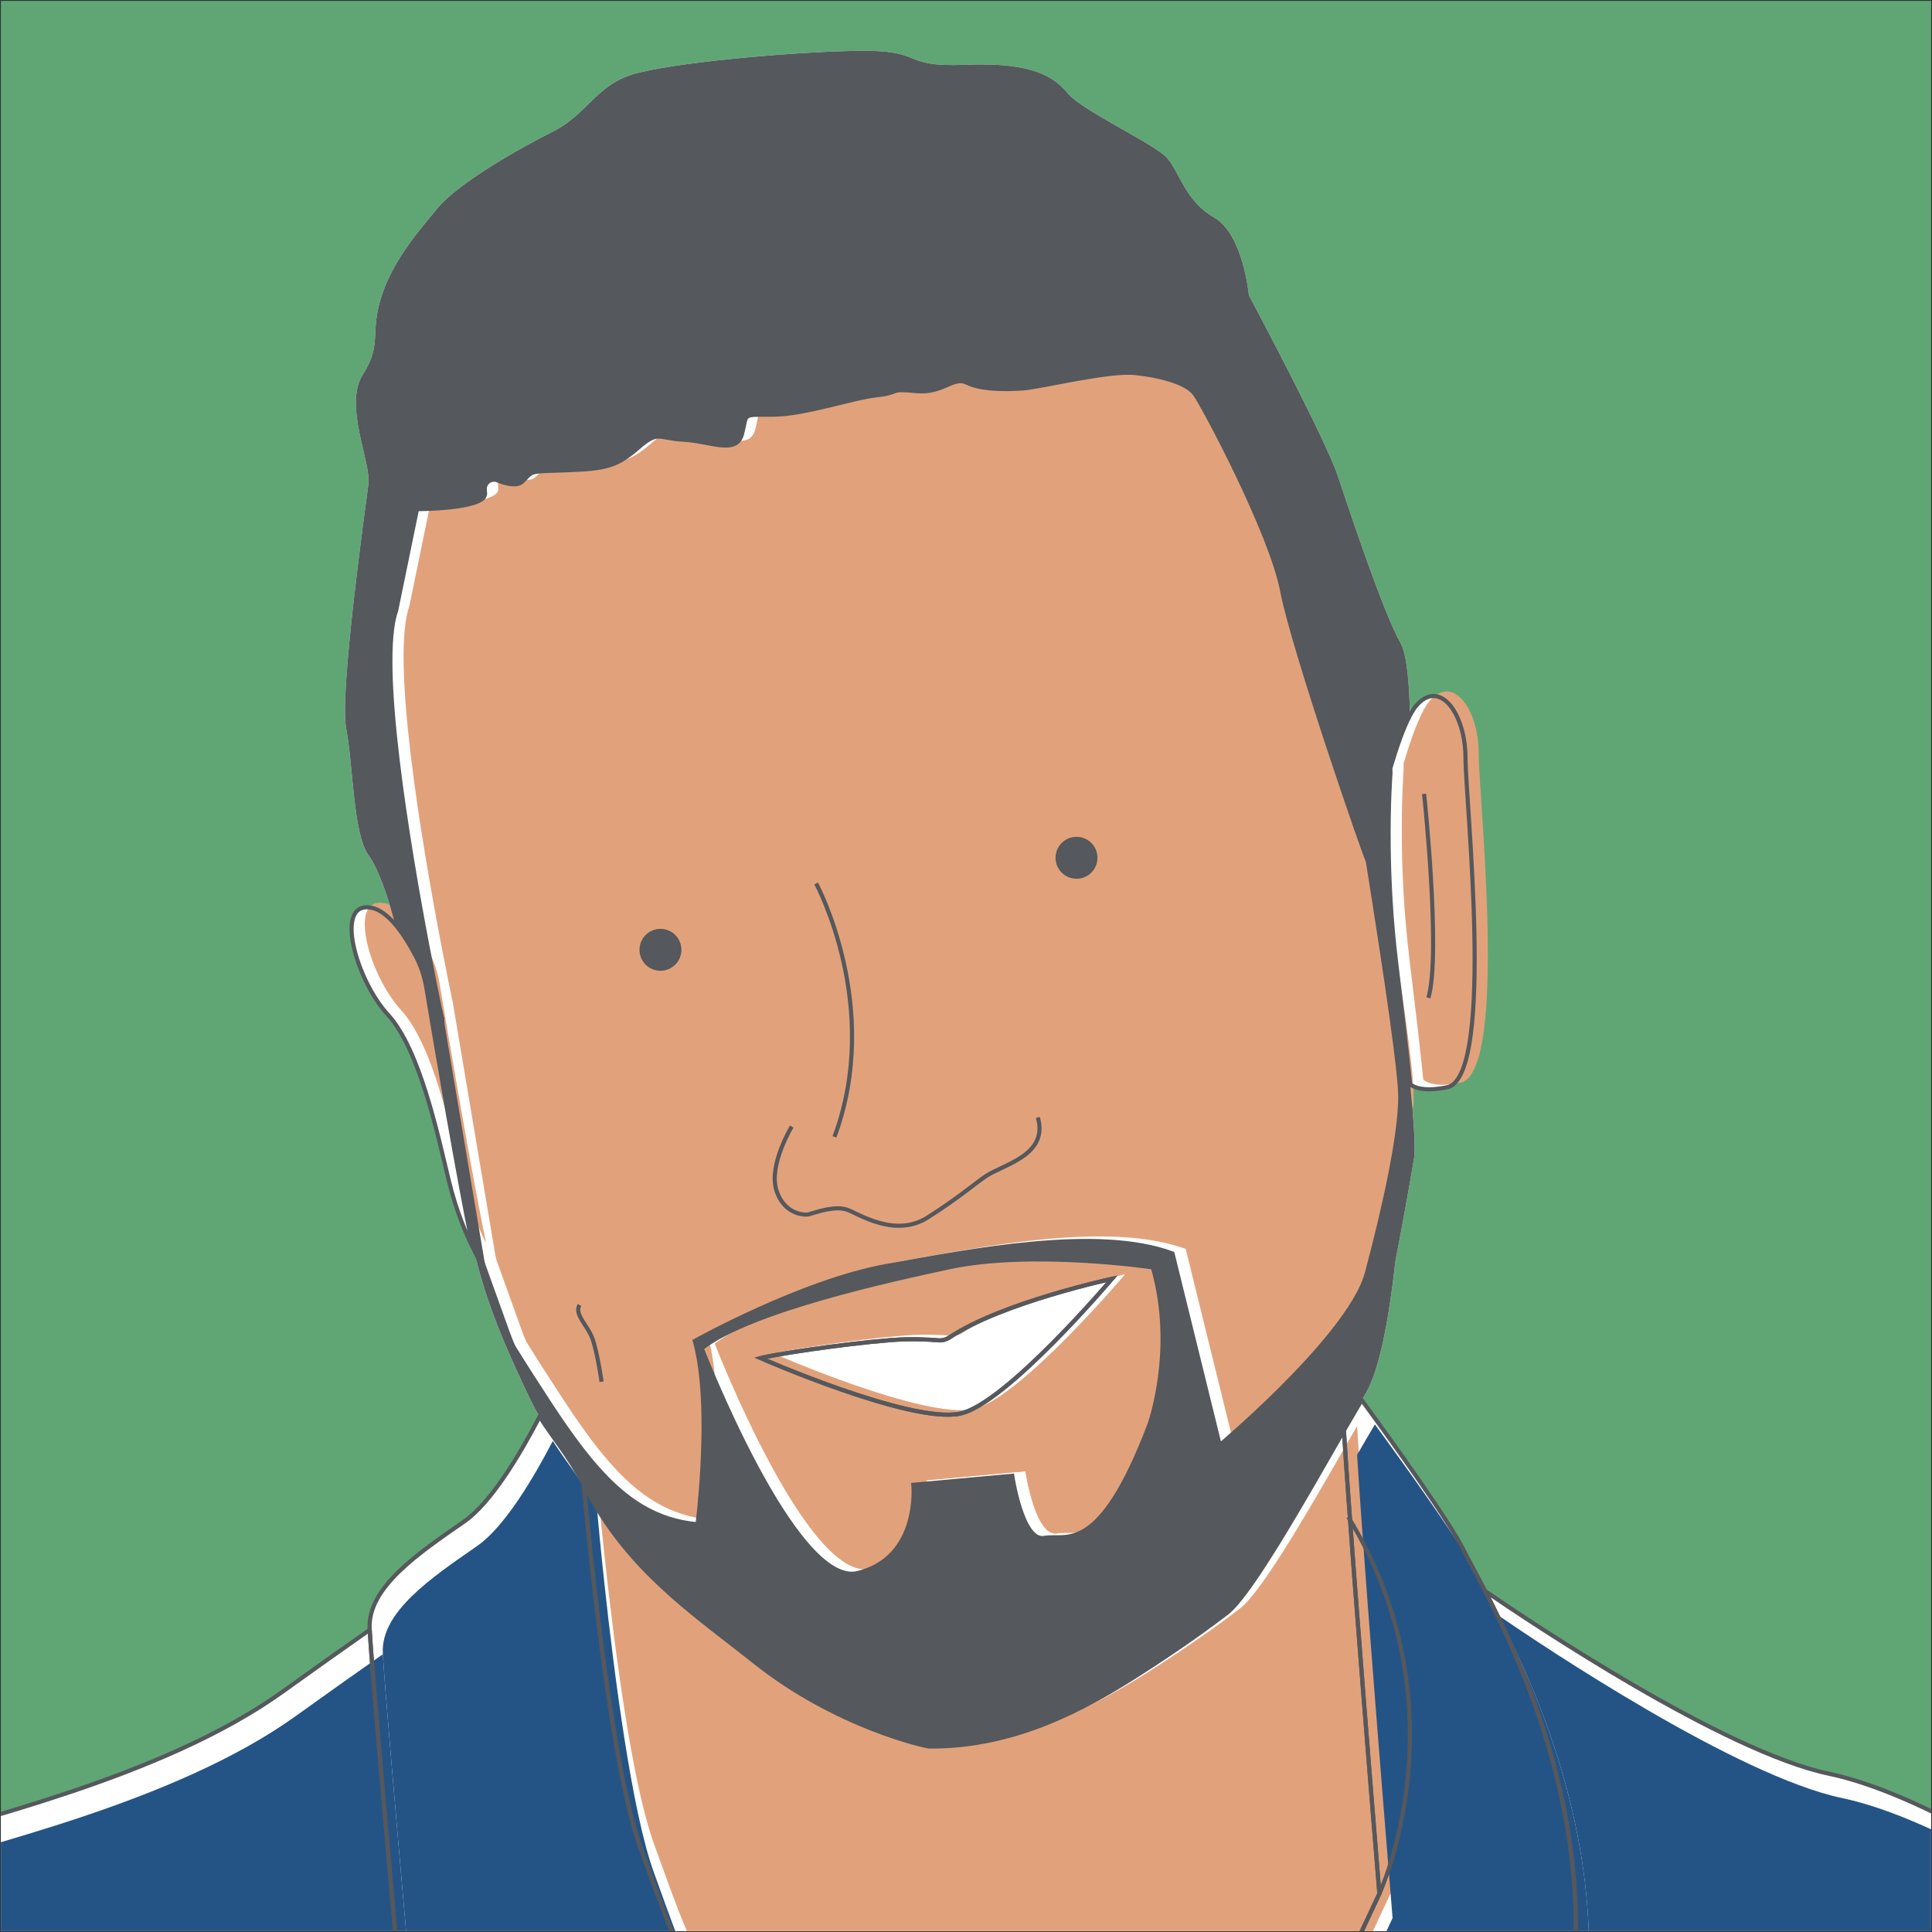 <?xml version="1.0" encoding="utf-8"?>
<!-- Generator: Adobe Illustrator 24.0.3, SVG Export Plug-In . SVG Version: 6.00 Build 0)  -->
<svg version="1.1" id="Layer_1" xmlns="http://www.w3.org/2000/svg" xmlns:xlink="http://www.w3.org/1999/xlink" x="0px" y="0px"
	 viewBox="0 0 800 800" style="enable-background:new 0 0 800 800;" xml:space="preserve">
<rect x="0" y="0" width="800" height="800" fill="#333333" stroke="none"/>
<style type="text/css">
	.st0{clip-path:url(#SVGID_2_);fill:#F6C65D;}
	.st1{clip-path:url(#SVGID_2_);}
	.st2{fill:none;stroke:#55585C;stroke-width:1.709;stroke-miterlimit:10;}
	.st3{fill:#FFFFFF;}
	.st4{fill:#245486;}
	.st5{fill:#D2956C;}
	.st6{fill:#55585C;}
	.st7{clip-path:url(#SVGID_4_);fill:#E1635D;}
	.st8{clip-path:url(#SVGID_4_);}
	.st9{fill:#806A57;}
	.st10{fill:#F9E3D9;}
	.st11{clip-path:url(#SVGID_4_);fill:#FFFFFF;}
	.st12{clip-path:url(#SVGID_6_);fill:#DDEFFA;}
	.st13{clip-path:url(#SVGID_6_);}
	.st14{fill:#E1635D;}
	.st15{fill:#FAC8AF;}
	.st16{fill:none;}
	.st17{clip-path:url(#SVGID_8_);fill:#488FBA;}
	.st18{clip-path:url(#SVGID_8_);}
	.st19{fill:#B19465;}
	.st20{fill:#FAD4CB;}
	.st21{clip-path:url(#SVGID_10_);fill:#60A675;}
	.st22{clip-path:url(#SVGID_10_);}
	.st23{fill:#E1A27B;}
</style>
<g>
	<defs>
		<rect id="SVGID_9_" x="0.36" y="0.36" width="799.28" height="799.28"/>
	</defs>
	<clipPath id="SVGID_2_">
		<use xlink:href="#SVGID_9_"  style="overflow:visible;"/>
	</clipPath>
	<rect x="0.36" y="0.36" style="clip-path:url(#SVGID_2_);fill:#60A675;" width="799.28" height="799.28"/>
	<g class="st1">
		<g>
			<path class="st3" d="M575.78,320.08c0,0-0.99,12.28-0.76,31.02c0.16,13.2,0.92,29.6,3.06,47.19c2.41,19.79,4.44,37.09,5.81,50.69
				c4.96,3.94,16.04,1.06,16.04,1.06c18.98-6.9,6.9-118.46,6.9-136.28c0-17.83-10.35-32.78-20.13-21.85
				c-0.96,1.07-1.93,2.58-2.9,4.41c-2.79,5.26-5.57,13.26-8.09,21.79L575.78,320.08z"/>
			<path class="st3" d="M163.65,800.28c-4.3-48.49-9.96-113.34-10.57-125.39c-9.88,6.92-21.85,15.39-36.06,25.59
				c-50.96,36.59-131.98,53.58-160.73,64.03c-25.75,9.36-31.58,31.3-32.51,35.77H163.65z"/>
			<path class="st3" d="M652.55,800.28h223.67c-25.96-23.73-80.87-57.82-118.91-65.82c-43.62-9.18-123.53-62.73-142.32-75.61
				C629.31,686.62,653.13,739.15,652.55,800.28z"/>
			<path class="st3" d="M153.07,674.89c0.61,12.04,6.28,76.9,10.57,125.39h114.8c-3.9-9.2-7.98-20.74-13.19-35.12
				c-9.09-25.1-16.35-81.49-20.45-119.54c-1.43-13.25-2.47-24.27-3.08-30.98c-6.08-11.67-13.14-19.78-18.28-28.05
				c-8.01,15.4-20.03,35.67-31.3,43.47c-19.18,13.28-39.84,27.3-39.1,44.27C153.05,674.49,153.06,674.69,153.07,674.89z"/>
			<path class="st3" d="M571.18,784.13l-7.57,16.15h88.94c0.58-61.13-23.24-113.66-37.56-141.44c-3.93-7.63-7.16-13.43-8.94-16.99
				c-5.87-11.75-27.98-42.65-42.2-62.12c-2.21,3.71-4.7,7.99-7.37,12.62c0.93,15.18,2.54,37.4,4.35,61.38
				C565.36,713.47,571.18,784.13,571.18,784.13z"/>
			<path class="st3" d="M265.26,765.15c5.21,14.38,9.28,25.93,13.19,35.12h285.16l7.57-16.15c0,0-5.82-70.66-10.34-130.4
				c-1.81-23.98-3.42-46.2-4.35-61.38c-4.03,6.98-8.47,14.75-13.03,22.62c-7.69,13.26-15.7,26.71-22.56,36.92
				c-5.21,7.75-9.75,13.63-12.98,16.09c-5.73,4.37-18.24,13.7-37.38,25.88c-21.16,13.46-50.35,29.63-85.68,29.33
				c-1.48-0.01-38.53-8.05-72.45-35.08c-5.5-4.38-11.17-8.7-16.86-13.15c-11.6-9.07-23.27-18.69-33.7-30.56
				c-7.29-8.3-13.98-17.68-19.59-28.75c-0.17-0.34-0.35-0.67-0.53-1.01c0.61,6.7,1.65,17.72,3.08,30.98
				C248.92,683.67,256.17,740.05,265.26,765.15z"/>
			<path class="st3" d="M182.16,417.74l0.51,3.04c0.23,0.69,0.36,1.08,0.36,1.08S182.72,420.39,182.16,417.74z"/>
			<path class="st3" d="M163.58,382.72c-3.12-3.64-6.45-6.23-9.87-6.86c-15.53-2.88-6.33,29.9,6.9,44.28
				c13.23,14.38,20.7,50.03,25.3,69c3.06,12.62,7.37,22.4,9.92,27.56c-6.13-29.78-14.76-80.5-19.29-107.67
				c-0.77-4.63-2.26-9.11-4.46-13.25C169.54,390.96,166.66,386.32,163.58,382.72z"/>
			<path class="st3" d="M182.68,420.78l0.41,2.44c-0.04-0.88-0.05-1.36-0.05-1.36S182.91,421.47,182.68,420.78z"/>
			<path class="st3" d="M183.09,423.22l0.16,0.96l-0.21-2.32C183.03,421.86,183.05,422.34,183.09,423.22z"/>
			<path class="st3" d="M288.84,631.17c0,0,1.32-10.31,2.04-24.02c0.09-1.64,0.16-3.31,0.23-5.04c0.18-4.63,0.27-9.52,0.22-14.46
				c-0.13-11.55-1.07-23.32-3.63-32.38c0,0,44.28-24.73,79.35-31.05c35.08-6.33,87.4-16.68,118.46-5.18l14.81,60.12l4.74,19.23
				c0,0,11.38-9.57,24.37-22.42c15.31-15.16,32.85-34.88,36.59-48.88c6.9-25.88,13.8-56.35,13.8-73.03
				c0-10.06-5.86-49.41-10.51-79.06c-0.51-3.26-1-6.38-1.48-9.35c-0.53-3.33-1.03-6.44-1.48-9.27
				c-0.21,1.04-30.81-87.48-35.41-111.64c-4.6-24.15-32.78-77.05-36.23-81.65c-3.45-4.6-13.8-7.48-24.73-8.63
				c-10.93-1.15-38.53,5.75-46,6.33c-7.48,0.58-17.83,0.58-23.58-2.3c-5.75-2.88-9.78,4.6-21.28,3.45
				c-11.5-1.15-5.75,0.58-16.1,1.73c-10.35,1.15-29.9,8.05-43.13,8.05s-10.35-0.58-12.65,8.05s-13.23,2.88-24.15,2.3
				c-10.93-0.58-10.35-4.03-18.98,3.45c-8.63,7.48-13.23,8.63-29.33,9.2c-16.1,0.58-13.8,0-18.4,4.6c-2.11,2.11-6.39,1.2-10.41-0.41
				c-2.69-1.07-5.53,1.05-5.21,3.92c0.06,0.53,0.09,1.09,0.09,1.66c0,6.33-28.18,6.33-28.18,6.33l-8.63,41.98
				c-7.7,21.48,4.88,96.66,12.98,139.17c2.21,11.62,4.09,20.79,5.13,25.76c0.55,2.65,0.87,4.12,0.87,4.12l0.21,2.32l16.43,97.56
				c0.12,0.72,0.3,1.43,0.53,2.13l9.8,27.26c0.3,0.89,2.16,5.82,2.75,6.76c5.15,8.31,9.53,15.06,14.07,22.04
				c6.91,10.61,13.31,19.65,19.76,27.07C259.08,621.37,271.79,629.62,288.84,631.17z"/>
			<path class="st3" d="M242.26,615.65c5.61,11.07,12.3,20.45,19.59,28.75c10.43,11.86,22.1,21.49,33.7,30.56
				c5.69,4.45,11.36,8.77,16.86,13.15c33.93,27.03,70.97,35.06,72.45,35.08c35.33,0.3,64.52-15.86,85.68-29.33
				c19.14-12.17,31.64-21.51,37.38-25.88c3.23-2.46,7.77-8.34,12.98-16.09c6.86-10.21,14.87-23.66,22.56-36.92
				c4.56-7.86,9.01-15.63,13.03-22.62c2.67-4.63,5.16-8.91,7.37-12.62c0.54-0.9,1.06-1.78,1.57-2.61c5.88-9.73,9.8-31.82,12.4-55.04
				c3.89-20.04,7.19-39.22,7.73-42.71c0.61-4-0.09-14.75-1.66-30.39c-1.37-13.6-3.4-30.9-5.81-50.69
				c-2.14-17.59-2.9-33.99-3.06-47.19c-0.23-18.74,0.76-31.02,0.76-31.02l-0.06-1.98c2.51-8.52,5.3-16.53,8.09-21.79
				c-0.2-12.99-1.2-25.38-4-30.29c-6.9-12.08-20.7-53.48-25.88-69c-5.18-15.53-36.8-74.75-36.8-74.75s-2.3-25.3-14.38-32.2
				c-12.08-6.9-14.38-18.98-19.55-24.73c-5.18-5.75-35.08-19.55-40.83-26.45c-5.75-6.9-14.38-13.23-42.55-12.08
				c-28.18,1.15-15.53-6.33-45.43-5.75c-29.9,0.58-77.63,5.18-92.58,9.78c-14.95,4.6-18.98,16.68-32.78,23.58
				c-13.8,6.9-39.1,21.28-47.73,31.63c-8.63,10.35-18.98,22.43-23.58,37.38c-4.6,14.95,0.57,18.98-7.48,31.63
				c-8.05,12.65,3.45,36.23,2.3,45.43c-1.15,9.2-12.08,86.25-9.2,101.2c2.88,14.95,2.88,43.7,9.2,52.33
				c4.21,5.74,8.68,18.88,11.02,28.71c3.09,3.6,5.96,8.24,8.51,13.05c2.19,4.15,3.68,8.63,4.46,13.25
				c4.53,27.16,13.16,77.89,19.29,107.67c0.94,1.9,2.87,15.01,12.91,38.9c2.99,7.12,6.8,15.55,11.67,25.55
				c0.9,1.85,1.93,3.65,3.04,5.44c5.14,8.28,12.2,16.38,18.28,28.05C241.91,614.98,242.09,615.3,242.26,615.65z M476,589.77
				c-20.98,55.16-34.52,45.34-43.65,47.04s-13.2-25.72-13.2-25.72l-40.95,3.72c0,0,3.05,30.12-23.01,36.55
				c-26.06,6.43-64.63-93.06-64.63-93.06c20.3-15.9,79.88-28.69,102.19-33.5c34.52-7.44,84.6,0,84.6,0
				C487.17,558.63,476,589.77,476,589.77z M212.75,557.89c-0.79-1.27-2.17-5.06-2.75-6.76l-9.8-27.26c-0.23-0.69-0.41-1.4-0.53-2.13
				l-16.43-97.56l-0.16-0.96l-0.41-2.44l-0.51-3.04c-1.04-4.97-2.91-14.14-5.13-25.76c-8.1-42.51-20.68-117.69-12.98-139.17
				l8.63-41.98c0,0,28.18,0,28.18-6.33c0-0.57-0.03-1.13-0.09-1.66c-0.32-2.87,2.52-5,5.21-3.92c4.02,1.61,8.3,2.52,10.41,0.41
				c4.6-4.6,2.3-4.03,18.4-4.6c16.1-0.58,20.7-1.73,29.33-9.2c8.63-7.48,8.05-4.03,18.98-3.45c10.93,0.58,21.85,6.33,24.15-2.3
				s-0.57-8.05,12.65-8.05s32.78-6.9,43.13-8.05c10.35-1.15,4.6-2.88,16.1-1.73c11.5,1.15,15.53-6.33,21.28-3.45
				c5.75,2.88,16.1,2.88,23.58,2.3c7.48-0.58,35.08-7.48,46-6.33c10.93,1.15,21.28,4.03,24.73,8.63c3.45,4.6,31.63,57.5,36.23,81.65
				c4.6,24.15,35.2,112.68,35.41,111.64c0.46,2.83,0.95,5.94,1.48,9.27c0.47,2.97,0.97,6.09,1.48,9.35
				c4.65,29.65,10.51,69,10.51,79.06c0,16.68-6.9,47.15-13.8,73.03c-3.73,14-21.27,33.72-36.59,48.88
				c-12.98,12.85-24.37,22.42-24.37,22.42l-4.74-19.23l-14.81-60.12c-31.05-11.5-83.38-1.15-118.46,5.18
				c-35.08,6.33-79.35,31.05-79.35,31.05c2.56,9.06,3.5,20.83,3.63,32.38c0.06,4.94-0.04,9.83-0.22,14.46
				c-0.07,1.72-0.14,3.4-0.23,5.04c-0.72,13.71-2.04,24.02-2.04,24.02c-17.05-1.55-29.75-9.8-42.26-24.18
				c-6.45-7.42-12.85-16.46-19.76-27.07C222.28,572.95,217.9,566.19,212.75,557.89z"/>
			<path class="st3" d="M392.76,524.8c-22.31,4.81-81.89,17.6-102.19,33.5c0,0,38.58,99.49,64.63,93.06
				c26.06-6.43,23.01-36.55,23.01-36.55l40.95-3.72c0,0,4.06,27.41,13.2,25.72s22.67,8.12,43.65-47.04c0,0,11.17-31.13,1.35-64.97
				C477.36,524.8,427.28,517.35,392.76,524.8z M397.5,585.37c-20.49,4.21-82.57-23.01-82.57-23.01c4.48-1.28,32.91-5.78,53.8-7.44
				c8.53-0.68,16.03-0.25,19.78,0.08c1.7,0.15,3.37-0.33,4.78-1.28c21.57-14.39,67.14-24.18,67.14-24.18S416.44,581.47,397.5,585.37
				z"/>
			<path class="st3" d="M388.51,554.99c-3.75-0.32-11.25-0.76-19.78-0.08c-20.89,1.67-49.32,6.16-53.8,7.44
				c0,0,62.08,27.22,82.57,23.01c18.94-3.89,62.94-55.83,62.94-55.83s-45.57,9.79-67.14,24.18
				C391.88,554.66,390.21,555.14,388.51,554.99z"/>
		</g>
		<g>
			<path class="st23" d="M270.72,763.28c5.57,15.38,9.85,27.51,14,37h283.47l8.45-18.02c0,0-5.82-70.66-10.34-130.4
				c-1.81-23.98-3.42-46.2-4.35-61.38c-4.03,6.98-8.47,14.75-13.03,22.62c-7.69,13.26-15.7,26.71-22.56,36.92
				c-5.21,7.75-9.75,13.63-12.98,16.09c-5.73,4.37-18.24,13.7-37.38,25.88c-21.16,13.46-50.35,29.63-85.68,29.33
				c-1.48-0.01-38.53-8.05-72.45-35.08c-5.5-4.38-11.17-8.7-16.86-13.15c-11.6-9.07-23.27-18.69-33.7-30.56
				c-7.29-8.3-13.98-17.68-19.59-28.75c-0.17-0.34-0.35-0.67-0.53-1.01c0.61,6.7,1.65,17.72,3.08,30.98
				C254.38,681.79,261.63,738.18,270.72,763.28z"/>
			<path class="st23" d="M581.24,318.21c0,0-0.99,12.28-0.76,31.02c0.16,13.2,0.92,29.6,3.06,47.19
				c2.41,19.79,4.44,37.09,5.81,50.69c4.96,3.94,16.04,1.06,16.04,1.06c18.98-6.9,6.9-118.46,6.9-136.28
				c0-17.83-10.35-32.78-20.13-21.85c-0.96,1.07-1.93,2.58-2.9,4.41c-2.79,5.26-5.57,13.26-8.09,21.79L581.24,318.21z"/>
			<path class="st4" d="M168.21,800.28c-4.15-46.97-9.11-104.08-9.68-115.3c-9.88,6.92-21.85,15.39-36.06,25.59
				C71.52,747.15-9.5,764.14-38.25,774.59c-16.57,6.03-24.87,17.25-28.95,25.68H168.21z"/>
			<path class="st4" d="M869.7,800.28c-28.49-22.37-74.02-48.81-106.93-55.74c-43.62-9.18-123.53-62.73-142.32-75.61
				c13.52,26.24,35.52,74.56,37.43,131.35H869.7z"/>
			<path class="st4" d="M158.53,684.98c0.57,11.22,5.53,68.33,9.68,115.3h111.66c-2.74-7.2-5.7-15.49-9.15-25.04
				c-9.09-25.1-16.35-81.49-20.45-119.54c-1.43-13.25-2.47-24.27-3.08-30.98c-6.08-11.67-13.14-19.78-18.28-28.05
				c-8.01,15.4-20.03,35.67-31.3,43.47c-19.18,13.28-39.84,27.3-39.1,44.27C158.51,684.57,158.52,684.78,158.53,684.98z"/>
			<path class="st4" d="M576.64,794.22l-2.84,6.06h84.09c-1.92-56.79-23.91-105.11-37.43-131.35c-3.93-7.63-7.16-13.43-8.94-16.99
				c-5.87-11.75-27.98-42.65-42.2-62.12c-2.21,3.71-4.7,7.99-7.37,12.62c0.93,15.18,2.53,37.4,4.35,61.38
				C570.82,723.56,576.64,794.22,576.64,794.22z"/>
			<path class="st3" d="M187.62,415.87l0.51,3.04c0.23,0.69,0.36,1.08,0.36,1.08S188.18,418.51,187.62,415.87z"/>
			<path class="st23" d="M169.04,380.84c-3.12-3.64-6.45-6.23-9.87-6.86c-15.53-2.88-6.33,29.9,6.9,44.28
				c13.23,14.38,20.7,50.03,25.3,69c3.06,12.62,7.37,22.4,9.92,27.56c-6.13-29.78-14.76-80.5-19.29-107.67
				c-0.77-4.63-2.26-9.11-4.46-13.25C175,389.08,172.12,384.45,169.04,380.84z"/>
			<path class="st3" d="M188.14,418.91l0.41,2.44c-0.04-0.88-0.05-1.36-0.05-1.36S188.37,419.6,188.14,418.91z"/>
			<path class="st3" d="M188.55,421.35l0.16,0.96l-0.21-2.32C188.49,419.99,188.51,420.47,188.55,421.35z"/>
			<path class="st3" d="M294.3,629.3c0,0,1.32-10.31,2.04-24.02c0.09-1.64,0.16-3.31,0.23-5.04c0.18-4.63,0.27-9.52,0.22-14.46
				c-0.13-11.55-1.07-23.32-3.63-32.38c0,0,44.28-24.73,79.35-31.05c35.08-6.33,87.4-16.68,118.46-5.18l14.81,60.12l4.74,19.23
				c0,0,11.38-9.57,24.37-22.42c15.31-15.16,32.85-34.88,36.59-48.88c6.9-25.88,13.8-56.35,13.8-73.03
				c0-10.06-5.86-49.41-10.51-79.06c-0.51-3.26-1-6.38-1.48-9.35c-0.53-3.33-1.03-6.44-1.48-9.27
				c-0.21,1.04-30.81-87.48-35.41-111.64c-4.6-24.15-32.78-77.05-36.23-81.65c-3.45-4.6-13.8-7.48-24.73-8.63
				c-10.93-1.15-38.53,5.75-46,6.33c-7.48,0.58-17.83,0.58-23.58-2.3c-5.75-2.88-9.78,4.6-21.28,3.45
				c-11.5-1.15-5.75,0.58-16.1,1.73c-10.35,1.15-29.9,8.05-43.13,8.05s-10.35-0.58-12.65,8.05c-2.3,8.63-13.23,2.88-24.15,2.3
				c-10.93-0.58-10.35-4.03-18.98,3.45c-8.63,7.48-13.23,8.63-29.33,9.2c-16.1,0.58-13.8,0-18.4,4.6c-2.11,2.11-6.39,1.2-10.41-0.41
				c-2.69-1.07-5.53,1.05-5.21,3.92c0.06,0.53,0.09,1.09,0.09,1.66c0,6.33-28.18,6.33-28.18,6.33l-8.63,41.98
				c-7.7,21.48,4.88,96.66,12.98,139.17c2.21,11.62,4.09,20.79,5.13,25.76c0.55,2.65,0.87,4.12,0.87,4.12l0.21,2.32l16.43,97.56
				c0.12,0.72,0.3,1.43,0.53,2.13l9.8,27.26c0.3,0.89,2.16,5.82,2.75,6.76c5.15,8.31,9.53,15.06,14.07,22.04
				c6.91,10.61,13.31,19.65,19.76,27.07C264.54,619.5,277.25,627.75,294.3,629.3z"/>
			<path class="st23" d="M481.46,587.89c-20.98,55.16-34.52,45.34-43.65,47.04c-9.14,1.69-13.2-25.72-13.2-25.72l-40.95,3.72
				c0,0,3.05,30.12-23.01,36.55c-26.06,6.43-64.63-93.06-64.63-93.06c20.3-15.9,79.88-28.69,102.19-33.5c34.52-7.44,84.6,0,84.6,0
				C492.63,556.76,481.46,587.89,481.46,587.89z M218.21,556.01c-0.79-1.27-2.17-5.06-2.75-6.76l-9.8-27.26
				c-0.23-0.69-0.41-1.4-0.53-2.13l-16.43-97.56l-0.16-0.96l-0.41-2.44l-0.51-3.04c-1.04-4.97-2.91-14.14-5.13-25.76
				c-8.1-42.51-20.68-117.69-12.98-139.17l8.63-41.98c0,0,28.18,0,28.18-6.33c0-0.57-0.03-1.13-0.09-1.66
				c-0.32-2.87,2.52-5,5.21-3.92c4.02,1.61,8.3,2.52,10.41,0.41c4.6-4.6,2.3-4.03,18.4-4.6c16.1-0.58,20.7-1.73,29.33-9.2
				c8.63-7.48,8.05-4.03,18.98-3.45c10.93,0.58,21.85,6.33,24.15-2.3c2.3-8.63-0.57-8.05,12.65-8.05s32.78-6.9,43.13-8.05
				c10.35-1.15,4.6-2.88,16.1-1.73c11.5,1.15,15.53-6.33,21.28-3.45c5.75,2.88,16.1,2.88,23.58,2.3c7.48-0.58,35.08-7.48,46-6.33
				c10.93,1.15,21.28,4.03,24.73,8.63c3.45,4.6,31.63,57.5,36.23,81.65c4.6,24.15,35.2,112.68,35.41,111.64
				c0.46,2.83,0.95,5.94,1.48,9.27c0.47,2.97,0.97,6.09,1.48,9.35c4.65,29.65,10.51,69,10.51,79.06c0,16.68-6.9,47.15-13.8,73.03
				c-3.73,14-21.27,33.72-36.59,48.88c-12.98,12.85-24.37,22.42-24.37,22.42l-4.74-19.23l-14.81-60.12
				c-31.05-11.5-83.38-1.15-118.46,5.18c-35.08,6.33-79.35,31.05-79.35,31.05c2.56,9.06,3.5,20.83,3.63,32.38
				c0.06,4.94-0.04,9.83-0.22,14.46c-0.07,1.72-0.14,3.4-0.23,5.04c-0.72,13.71-2.04,24.02-2.04,24.02
				c-17.05-1.55-29.75-9.8-42.26-24.18c-6.45-7.42-12.85-16.46-19.76-27.07C227.74,571.07,223.36,564.32,218.21,556.01z"/>
			<path class="st23" d="M398.22,522.92c-22.31,4.81-81.89,17.6-102.19,33.5c0,0,38.58,99.49,64.63,93.06
				c26.06-6.43,23.01-36.55,23.01-36.55l40.95-3.72c0,0,4.06,27.41,13.2,25.72c9.14-1.69,22.67,8.12,43.65-47.04
				c0,0,11.17-31.13,1.35-64.97C482.82,522.92,432.74,515.48,398.22,522.92z M402.96,583.49c-20.49,4.21-82.57-23.01-82.57-23.01
				c4.48-1.28,32.91-5.78,53.8-7.44c8.53-0.68,16.03-0.25,19.78,0.08c1.7,0.15,3.37-0.33,4.78-1.28
				c21.57-14.39,67.14-24.18,67.14-24.18S421.9,579.6,402.96,583.49z"/>
			<path class="st3" d="M393.97,553.11c-3.75-0.32-11.25-0.76-19.78-0.08c-20.89,1.67-49.32,6.16-53.8,7.44
				c0,0,62.08,27.22,82.57,23.01c18.94-3.89,62.94-55.83,62.94-55.83s-45.57,9.79-67.14,24.18
				C397.34,552.78,395.67,553.26,393.97,553.11z"/>
		</g>
		<circle class="st6" cx="273.48" cy="393.3" r="8.68"/>
		<circle class="st6" cx="445.76" cy="355.19" r="8.68"/>
		<g>
			<path class="st2" d="M575.78,320.08c0,0-0.99,12.28-0.76,31.02c0.16,13.2,0.92,29.6,3.06,47.19c2.41,19.79,4.44,37.09,5.81,50.69
				c4.96,3.94,16.04,1.06,16.04,1.06c18.98-6.9,6.9-118.46,6.9-136.28c0-17.83-10.35-32.78-20.13-21.85
				c-0.96,1.07-1.93,2.58-2.9,4.41c-2.79,5.26-5.57,13.26-8.09,21.79L575.78,320.08z"/>
			<path class="st2" d="M163.65,800.28c-4.3-48.49-9.96-113.34-10.57-125.39c-9.88,6.92-21.85,15.39-36.06,25.59
				c-50.96,36.59-131.98,53.58-160.73,64.03c-25.75,9.36-31.58,31.3-32.51,35.77"/>
			<path class="st2" d="M876.22,800.28c-25.96-23.73-80.87-57.82-118.91-65.82c-43.62-9.18-123.53-62.73-142.32-75.61
				c14.31,27.78,38.13,80.3,37.56,141.44"/>
			<path class="st2" d="M278.45,800.28c-3.9-9.2-7.98-20.74-13.19-35.12c-9.09-25.1-16.35-81.49-20.45-119.54
				c-1.43-13.25-2.47-24.27-3.08-30.98c-6.08-11.67-13.14-19.78-18.28-28.05c-8.01,15.4-20.03,35.67-31.3,43.47
				c-19.18,13.28-39.84,27.3-39.1,44.27c0.01,0.17,0.02,0.38,0.03,0.57c0.61,12.04,6.28,76.9,10.57,125.39"/>
			<path class="st2" d="M652.55,800.28c0.58-61.13-23.24-113.66-37.56-141.44c-3.93-7.63-7.16-13.43-8.94-16.99
				c-5.87-11.75-27.98-42.65-42.2-62.12c-2.21,3.71-4.7,7.99-7.37,12.62c0.93,15.18,2.54,37.4,4.35,61.38
				c4.52,59.74,10.34,130.4,10.34,130.4l-7.57,16.15"/>
			<path class="st2" d="M563.61,800.28l7.57-16.15c0,0-5.82-70.66-10.34-130.4c-1.81-23.98-3.42-46.2-4.35-61.38
				c-4.03,6.98-8.47,14.75-13.03,22.62c-7.69,13.26-15.7,26.71-22.56,36.92c-5.21,7.75-9.75,13.63-12.98,16.09
				c-5.73,4.37-18.24,13.7-37.38,25.88c-21.16,13.46-50.35,29.63-85.68,29.33c-1.48-0.01-38.53-8.05-72.45-35.08
				c-5.5-4.38-11.17-8.7-16.86-13.15c-11.6-9.07-23.27-18.69-33.7-30.56c-7.29-8.3-13.98-17.68-19.59-28.75
				c-0.17-0.34-0.35-0.67-0.53-1.01c0.61,6.7,1.65,17.72,3.08,30.98c4.1,38.05,11.35,94.44,20.45,119.54
				c5.21,14.38,9.28,25.93,13.19,35.12"/>
			<path class="st2" d="M182.16,417.74l0.51,3.04c0.23,0.69,0.36,1.08,0.36,1.08S182.72,420.39,182.16,417.74z"/>
			<path class="st2" d="M163.58,382.72c-3.12-3.64-6.45-6.23-9.87-6.86c-15.53-2.88-6.33,29.9,6.9,44.28
				c13.23,14.38,20.7,50.03,25.3,69c3.06,12.62,7.37,22.4,9.92,27.56c-6.13-29.78-14.76-80.5-19.29-107.67
				c-0.77-4.63-2.26-9.11-4.46-13.25C169.54,390.96,166.66,386.32,163.58,382.72z"/>
			<path class="st2" d="M182.68,420.78l0.41,2.44c-0.04-0.88-0.05-1.36-0.05-1.36S182.91,421.47,182.68,420.78z"/>
			<path class="st2" d="M183.09,423.22l0.16,0.96l-0.21-2.32C183.03,421.86,183.05,422.34,183.09,423.22z"/>
			<path class="st2" d="M288.84,631.17c0,0,1.32-10.31,2.04-24.02c0.09-1.64,0.16-3.31,0.23-5.04c0.18-4.63,0.27-9.52,0.22-14.46
				c-0.13-11.55-1.07-23.32-3.63-32.38c0,0,44.28-24.73,79.35-31.05c35.08-6.33,87.4-16.68,118.46-5.18l14.81,60.12l4.74,19.23
				c0,0,11.38-9.57,24.37-22.42c15.31-15.16,32.85-34.88,36.59-48.88c6.9-25.88,13.8-56.35,13.8-73.03
				c0-10.06-5.86-49.41-10.51-79.06c-0.51-3.26-1-6.38-1.48-9.35c-0.53-3.33-1.03-6.44-1.48-9.27
				c-0.21,1.04-30.81-87.48-35.41-111.64c-4.6-24.15-32.78-77.05-36.23-81.65c-3.45-4.6-13.8-7.48-24.73-8.63
				c-10.93-1.15-38.53,5.75-46,6.33c-7.48,0.58-17.83,0.58-23.58-2.3c-5.75-2.88-9.78,4.6-21.28,3.45
				c-11.5-1.15-5.75,0.58-16.1,1.73c-10.35,1.15-29.9,8.05-43.13,8.05s-10.35-0.58-12.65,8.05s-13.23,2.88-24.15,2.3
				c-10.93-0.58-10.35-4.03-18.98,3.45c-8.63,7.48-13.23,8.63-29.33,9.2c-16.1,0.58-13.8,0-18.4,4.6c-2.11,2.11-6.39,1.2-10.41-0.41
				c-2.69-1.07-5.53,1.05-5.21,3.92c0.06,0.53,0.09,1.09,0.09,1.66c0,6.33-28.18,6.33-28.18,6.33l-8.63,41.98
				c-7.7,21.48,4.88,96.66,12.98,139.17c2.21,11.62,4.09,20.79,5.13,25.76c0.55,2.65,0.87,4.12,0.87,4.12l0.21,2.32l16.43,97.56
				c0.12,0.72,0.3,1.43,0.53,2.13l9.8,27.26c0.3,0.89,2.16,5.82,2.75,6.76c5.15,8.31,9.53,15.06,14.07,22.04
				c6.91,10.61,13.31,19.65,19.76,27.07C259.08,621.37,271.79,629.62,288.84,631.17z"/>
			<path class="st6" d="M242.26,615.65c5.61,11.07,12.3,20.45,19.59,28.75c10.43,11.86,22.1,21.49,33.7,30.56
				c5.69,4.45,11.36,8.77,16.86,13.15c33.93,27.03,70.97,35.06,72.45,35.08c35.33,0.3,64.52-15.86,85.68-29.33
				c19.14-12.17,31.64-21.51,37.38-25.88c3.23-2.46,7.77-8.34,12.98-16.09c6.86-10.21,14.87-23.66,22.56-36.92
				c4.56-7.86,9.01-15.63,13.03-22.62c2.67-4.63,5.16-8.91,7.37-12.62c0.54-0.9,1.06-1.78,1.57-2.61c5.88-9.73,9.8-31.82,12.4-55.04
				c3.89-20.04,7.19-39.22,7.73-42.71c0.61-4-0.09-14.75-1.66-30.39c-1.37-13.6-3.4-30.9-5.81-50.69
				c-2.14-17.59-2.9-33.99-3.06-47.19c-0.23-18.74,0.76-31.02,0.76-31.02l-0.06-1.98c2.51-8.52,5.3-16.53,8.09-21.79
				c-0.2-12.99-1.2-25.38-4-30.29c-6.9-12.08-20.7-53.48-25.88-69c-5.18-15.53-36.8-74.75-36.8-74.75s-2.3-25.3-14.38-32.2
				c-12.08-6.9-14.38-18.98-19.55-24.73c-5.18-5.75-35.08-19.55-40.83-26.45c-5.75-6.9-14.38-13.23-42.55-12.08
				c-28.18,1.15-15.53-6.33-45.43-5.75c-29.9,0.58-77.63,5.18-92.58,9.78c-14.95,4.6-18.98,16.68-32.78,23.58
				c-13.8,6.9-39.1,21.28-47.73,31.63c-8.63,10.35-18.98,22.43-23.58,37.38c-4.6,14.95,0.57,18.98-7.48,31.63
				c-8.05,12.65,3.45,36.23,2.3,45.43c-1.15,9.2-12.08,86.25-9.2,101.2c2.88,14.95,2.88,43.7,9.2,52.33
				c4.21,5.74,8.68,18.88,11.02,28.71c3.09,3.6,5.96,8.24,8.51,13.05c2.19,4.15,3.68,8.63,4.46,13.25
				c4.53,27.16,13.16,77.89,19.29,107.67c0.94,1.9,2.87,15.01,12.91,38.9c2.99,7.12,6.8,15.55,11.67,25.55
				c0.9,1.85,1.93,3.65,3.04,5.44c5.14,8.28,12.2,16.38,18.28,28.05C241.91,614.98,242.09,615.3,242.26,615.65z M476,589.77
				c-20.98,55.16-34.52,45.34-43.65,47.04s-13.2-25.72-13.2-25.72l-40.95,3.72c0,0,3.05,30.12-23.01,36.55
				c-26.06,6.43-64.63-93.06-64.63-93.06c20.3-15.9,79.88-28.69,102.19-33.5c34.52-7.44,84.6,0,84.6,0
				C487.17,558.63,476,589.77,476,589.77z M212.75,557.89c-0.79-1.27-2.17-5.06-2.75-6.76l-9.8-27.26c-0.23-0.69-0.41-1.4-0.53-2.13
				l-16.43-97.56l-0.16-0.96l-0.41-2.44l-0.51-3.04c-1.04-4.97-2.91-14.14-5.13-25.76c-8.1-42.51-20.68-117.69-12.98-139.17
				l8.63-41.98c0,0,28.18,0,28.18-6.33c0-0.57-0.03-1.13-0.09-1.66c-0.32-2.87,2.52-5,5.21-3.92c4.02,1.61,8.3,2.52,10.41,0.41
				c4.6-4.6,2.3-4.03,18.4-4.6c16.1-0.58,20.7-1.73,29.33-9.2c8.63-7.48,8.05-4.03,18.98-3.45c10.93,0.58,21.85,6.33,24.15-2.3
				s-0.57-8.05,12.65-8.05s32.78-6.9,43.13-8.05c10.35-1.15,4.6-2.88,16.1-1.73c11.5,1.15,15.53-6.33,21.28-3.45
				c5.75,2.88,16.1,2.88,23.58,2.3c7.48-0.58,35.08-7.48,46-6.33c10.93,1.15,21.28,4.03,24.73,8.63c3.45,4.6,31.63,57.5,36.23,81.65
				c4.6,24.15,35.2,112.68,35.41,111.64c0.46,2.83,0.95,5.94,1.48,9.27c0.47,2.97,0.97,6.09,1.48,9.35
				c4.65,29.65,10.51,69,10.51,79.06c0,16.68-6.9,47.15-13.8,73.03c-3.73,14-21.27,33.72-36.59,48.88
				c-12.98,12.85-24.37,22.42-24.37,22.42l-4.74-19.23l-14.81-60.12c-31.05-11.5-83.38-1.15-118.46,5.18
				c-35.08,6.33-79.35,31.05-79.35,31.05c2.56,9.06,3.5,20.83,3.63,32.38c0.06,4.94-0.04,9.83-0.22,14.46
				c-0.07,1.72-0.14,3.4-0.23,5.04c-0.72,13.71-2.04,24.02-2.04,24.02c-17.05-1.55-29.75-9.8-42.26-24.18
				c-6.45-7.42-12.85-16.46-19.76-27.07C222.28,572.95,217.9,566.19,212.75,557.89z"/>
			<path class="st2" d="M392.76,524.8c-22.31,4.81-81.89,17.6-102.19,33.5c0,0,38.58,99.49,64.63,93.06
				c26.06-6.43,23.01-36.55,23.01-36.55l40.95-3.72c0,0,4.06,27.41,13.2,25.72s22.67,8.12,43.65-47.04c0,0,11.17-31.13,1.35-64.97
				C477.36,524.8,427.28,517.35,392.76,524.8z M397.5,585.37c-20.49,4.21-82.57-23.01-82.57-23.01c4.48-1.28,32.91-5.78,53.8-7.44
				c8.53-0.68,16.03-0.25,19.78,0.08c1.7,0.15,3.37-0.33,4.78-1.28c21.57-14.39,67.14-24.18,67.14-24.18S416.44,581.47,397.5,585.37
				z"/>
			<path class="st2" d="M388.51,554.99c-3.75-0.32-11.25-0.76-19.78-0.08c-20.89,1.67-49.32,6.16-53.8,7.44
				c0,0,62.08,27.22,82.57,23.01c18.94-3.89,62.94-55.83,62.94-55.83s-45.57,9.79-67.14,24.18
				C391.88,554.66,390.21,555.14,388.51,554.99z"/>
		</g>
		<path class="st2" d="M337.94,365.82c0,0,27.62,51.09,7.59,104.94"/>
		<path class="st2" d="M327.84,466.48c0,0-9.53,15.73-6.42,26.14s11.96,10.63,13.51,10.19c3.22-0.92,11.08-3.77,16.17-1.77
			c5.1,1.99,19.72,11.52,33.01,3.1c13.29-8.42,19.95-14.42,24.37-17.28c7.53-4.87,25.7-8.64,21.27-24.15"/>
		<path class="st2" d="M249.11,572.16c0,0-1.77-12.36-3.83-17.96c-2.06-5.59-7.65-10.01-5.3-13.83"/>
		<path class="st2" d="M589.69,328.72c0,0,7.06,66.53,1.77,84.48"/>
		<path class="st2" d="M571.18,784.13c0,0,35.68-76.77-12.89-155.99"/>
	</g>
</g>
</svg>
